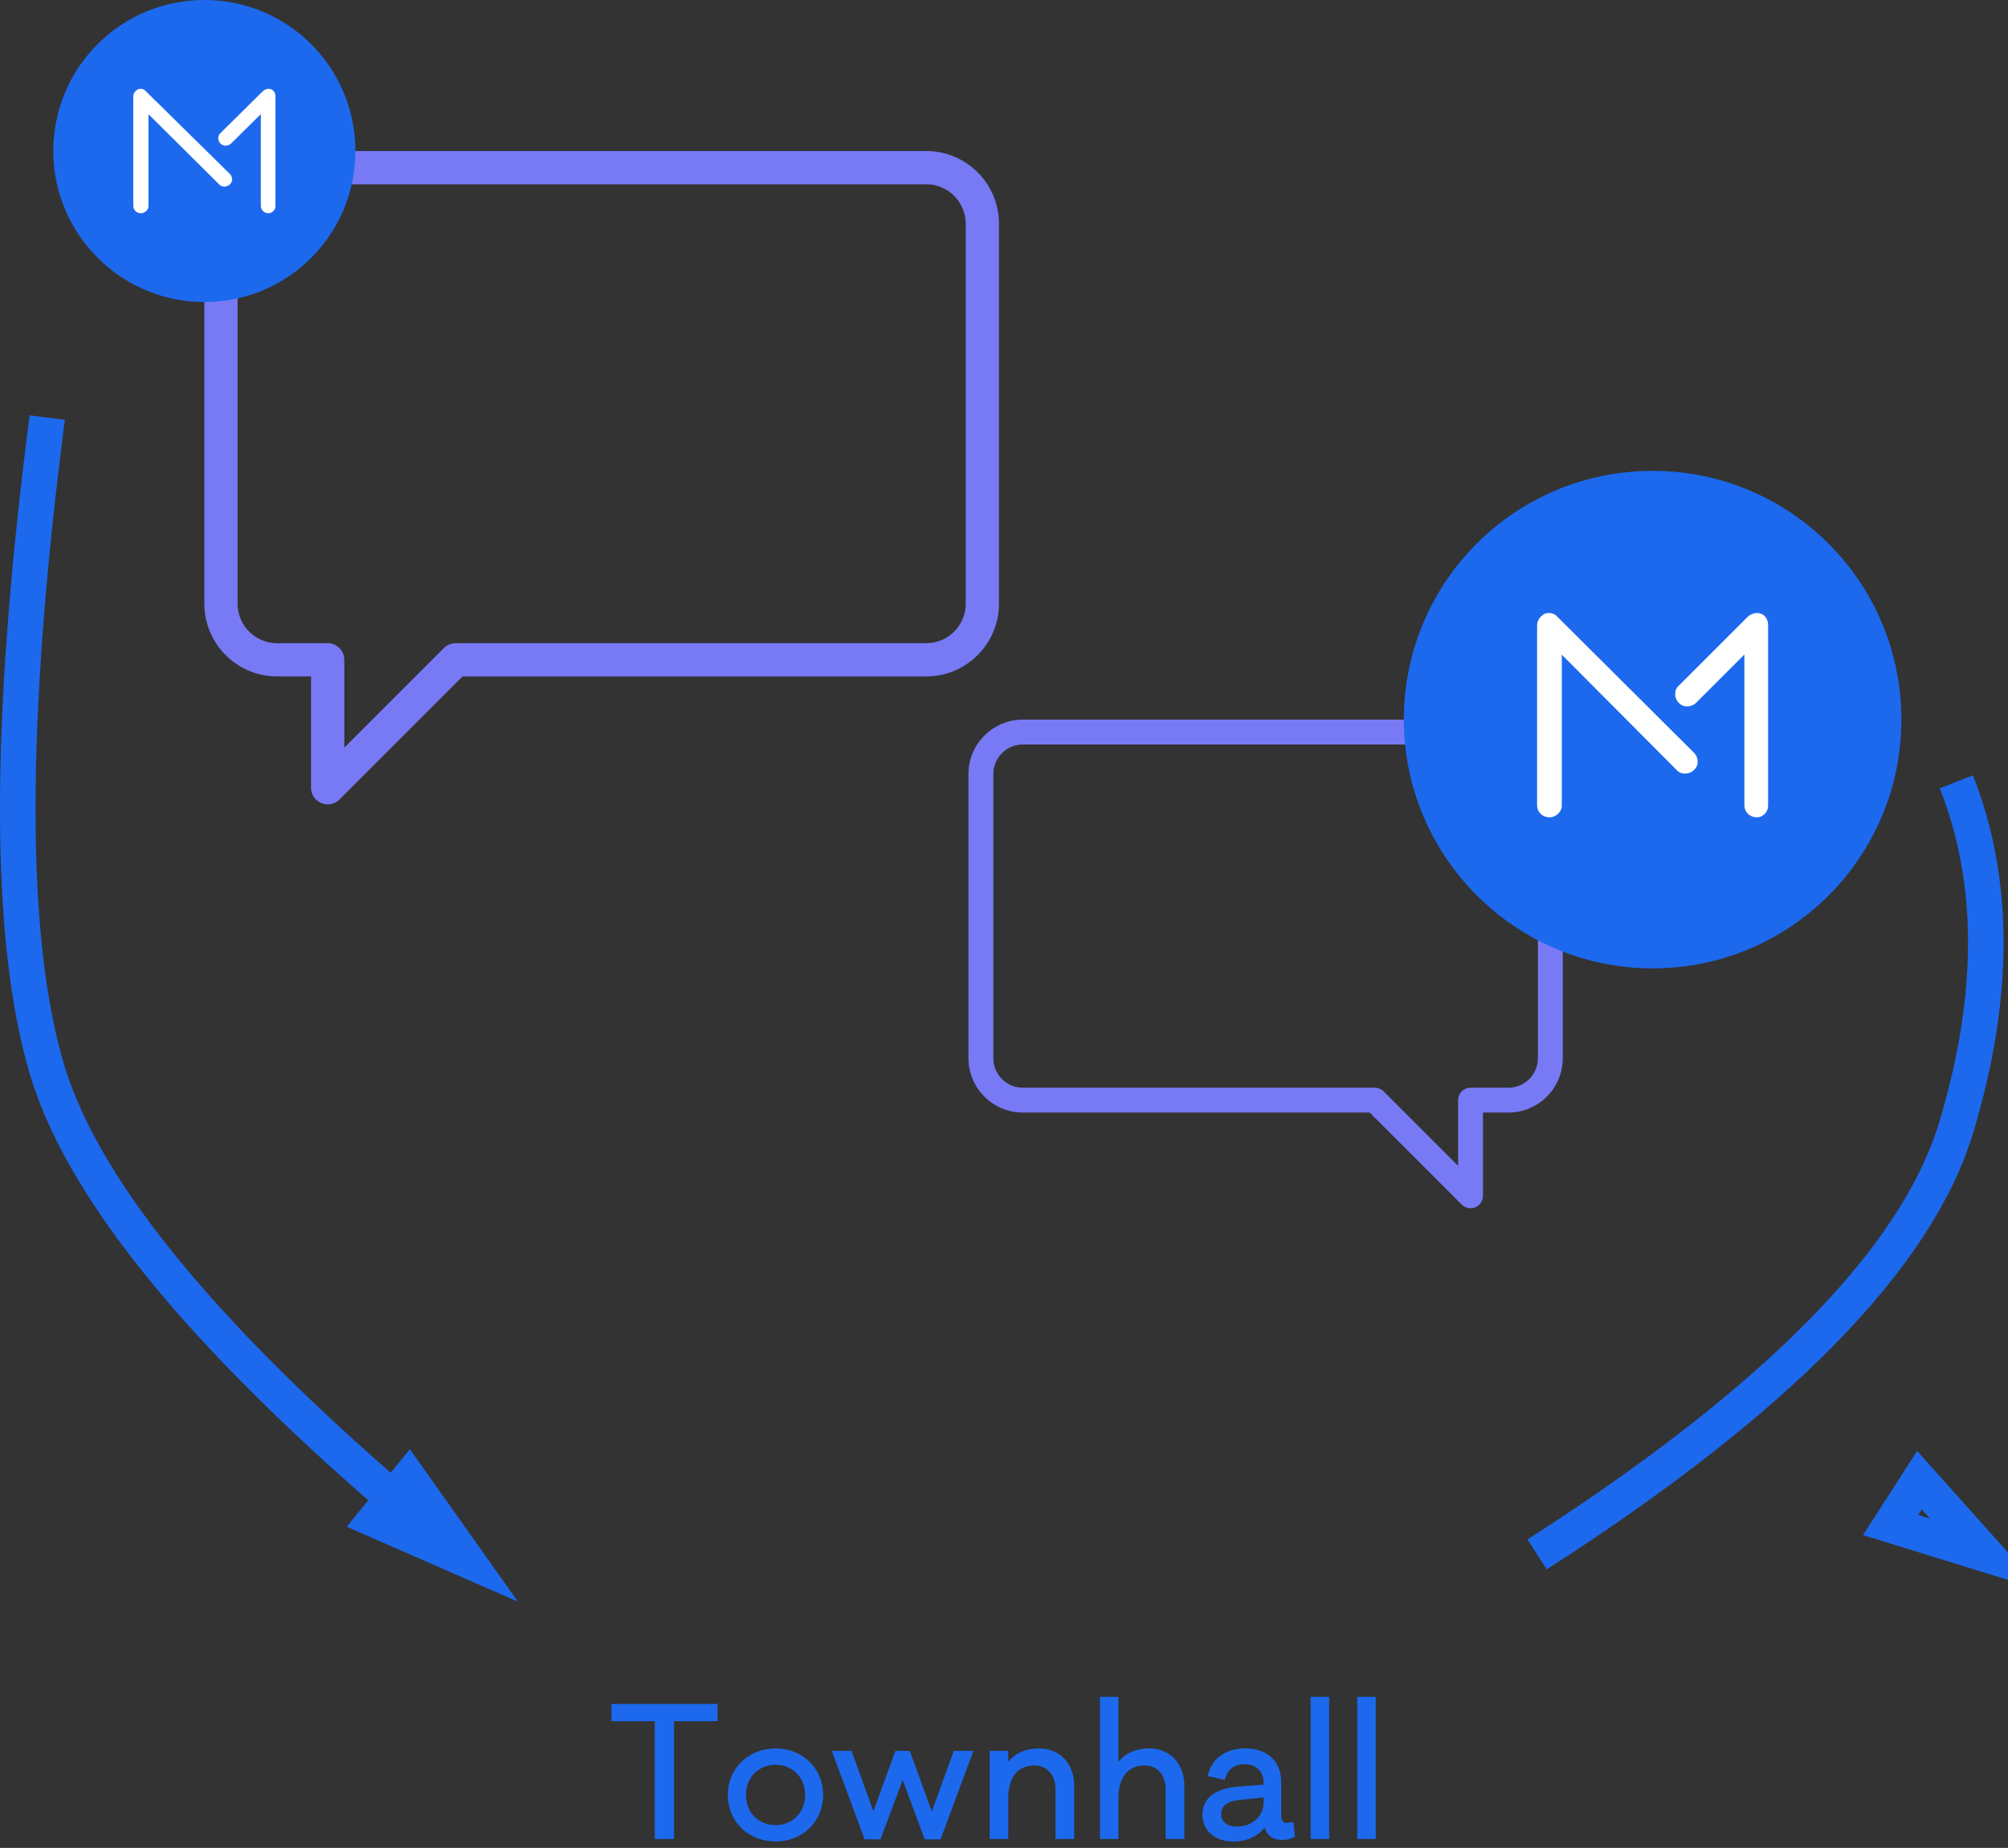 <?xml version="1.0" encoding="UTF-8"?>
<svg width="226px" height="208px" viewBox="0 0 226 208" version="1.1" xmlns="http://www.w3.org/2000/svg" xmlns:xlink="http://www.w3.org/1999/xlink">
    <rect x="0" y="0" width="226" height="208" fill="#333333" stroke="none"/>
    <!-- Generator: Sketch 49.3 (51167) - http://www.bohemiancoding.com/sketch -->
    <title>11</title>
    <desc>Created with Sketch.</desc>
    <defs></defs>
    <g id="Page-2" stroke="none" stroke-width="1" fill="none" fill-rule="evenodd">
        <g id="menlo-home-copy-30" transform="translate(-206, -3167)">
            <g id="how-it-works" transform="translate(198, 3016)">
                <g id="1" transform="translate(10, 151)">
                    <path d="M78.758,193.74 L73.858,193.74 L73.858,207 L71.698,207 L71.698,193.74 L66.818,193.74 L66.818,191.8 L78.758,191.8 L78.758,193.74 Z M85.298,196.8 C88.238,196.8 90.638,198.96 90.638,202.04 C90.638,205.12 88.238,207.28 85.298,207.28 C82.318,207.28 79.918,205.12 79.918,202.04 C79.918,198.96 82.318,196.8 85.298,196.8 Z M85.298,205.44 C87.098,205.44 88.618,204.1 88.618,202.04 C88.618,199.98 87.098,198.64 85.298,198.64 C83.458,198.64 81.958,199.98 81.958,202.04 C81.958,204.1 83.458,205.44 85.298,205.44 Z M107.558,197.08 L103.858,207.04 L102.078,207.04 L99.598,200.36 L97.098,207.04 L95.318,207.04 L91.618,197.08 L93.838,197.08 L96.298,203.88 L98.778,197.08 L100.398,197.08 L102.878,203.92 L105.338,197.08 L107.558,197.08 Z M114.918,196.8 C117.298,196.8 118.898,198.52 118.898,201 L118.898,207 L116.798,207 L116.798,201.42 C116.798,199.8 115.858,198.72 114.438,198.72 C112.658,198.72 111.478,199.92 111.478,202.42 L111.478,207 L109.398,207 L109.398,197.08 L111.478,197.08 L111.478,198.3 C112.278,197.34 113.438,196.8 114.918,196.8 Z M127.318,196.8 C129.698,196.8 131.298,198.52 131.298,201 L131.298,207 L129.198,207 L129.198,201.42 C129.198,199.8 128.258,198.72 126.838,198.72 C125.058,198.72 123.878,199.92 123.878,202.42 L123.878,207 L121.798,207 L121.798,191 L123.878,191 L123.878,198.3 C124.678,197.34 125.838,196.8 127.318,196.8 Z M143.578,205.1 L143.738,206.76 C143.198,207.02 142.798,207.1 142.318,207.1 C141.318,207.1 140.618,206.66 140.338,205.72 C139.598,206.62 138.458,207.28 136.818,207.28 C134.758,207.28 133.338,206.08 133.338,204.26 C133.338,202.42 134.738,201.3 137.358,201.1 L140.218,200.88 L140.218,200.7 C140.218,199.42 139.418,198.58 138.058,198.58 C136.898,198.58 136.078,199.22 135.858,200.34 L133.938,199.92 C134.318,198 135.898,196.8 138.138,196.8 C140.518,196.8 142.198,198.14 142.198,200.54 L142.198,204.4 C142.198,204.86 142.418,205.18 142.738,205.18 C142.938,205.18 143.138,205.14 143.578,205.1 Z M137.218,205.6 C138.898,205.6 140.218,204.44 140.218,202.92 L140.218,202.32 L137.518,202.6 C136.038,202.74 135.438,203.34 135.438,204.18 C135.438,205.1 136.178,205.6 137.218,205.6 Z M147.598,207 L145.518,207 L145.518,191 L147.598,191 L147.598,207 Z M152.838,207 L150.758,207 L150.758,191 L152.838,191 L152.838,207 Z" id="Townhall" fill="#1C69EE"></path>
                    <g id="townhall-1">
                        <path d="M102.255,17 L29.179,17 C24.667,17 21,20.67 21,25.179 L21,67.958 C21,72.468 24.671,76.138 29.179,76.138 L33.008,76.138 L33.008,88.667 C33.008,89.424 33.465,90.105 34.164,90.395 C34.396,90.493 34.638,90.538 34.879,90.538 C35.366,90.538 35.846,90.35 36.203,89.99 L50.055,76.139 L102.255,76.139 C106.765,76.139 110.435,72.468 110.435,67.959 L110.435,25.18 C110.435,20.67 106.764,17 102.255,17 Z M106.693,67.96 C106.693,70.406 104.701,72.397 102.255,72.397 L49.282,72.397 C49.159,72.397 49.035,72.41 48.912,72.433 C48.855,72.445 48.805,72.464 48.753,72.481 C48.689,72.5 48.626,72.514 48.563,72.54 C48.497,72.568 48.435,72.606 48.373,72.64 C48.33,72.665 48.283,72.684 48.241,72.711 C48.136,72.78 48.041,72.862 47.952,72.95 L36.751,84.151 L36.751,74.269 C36.751,73.234 35.912,72.396 34.878,72.396 C34.877,72.396 34.877,72.396 34.877,72.396 L29.178,72.396 C26.731,72.396 24.739,70.404 24.739,67.959 L24.739,25.18 C24.739,22.734 26.731,20.742 29.178,20.742 L102.253,20.742 C104.699,20.742 106.691,22.735 106.691,25.18 L106.693,67.96 Z" id="Shape" fill="#777AF4" fill-rule="nonzero"></path>
                        <path d="M167.771,81 L113.117,81 C109.743,81 107,83.745 107,87.117 L107,119.112 C107,122.485 109.745,125.23 113.117,125.23 L115.981,125.23 L115.981,134.601 C115.981,135.167 116.323,135.677 116.846,135.893 C117.019,135.966 117.2,136 117.38,136 C117.745,136 118.103,135.859 118.37,135.59 L128.731,125.231 L167.771,125.231 C171.145,125.231 173.889,122.485 173.889,119.113 L173.889,87.118 C173.889,83.745 171.144,81 167.771,81 Z M171.091,119.114 C171.091,120.943 169.601,122.432 167.771,122.432 L128.153,122.432 C128.06,122.432 127.968,122.442 127.876,122.459 C127.833,122.468 127.796,122.482 127.756,122.495 C127.709,122.509 127.662,122.519 127.615,122.539 C127.565,122.56 127.519,122.588 127.473,122.614 C127.44,122.632 127.405,122.647 127.374,122.667 C127.295,122.719 127.224,122.78 127.158,122.846 L118.78,131.223 L118.78,123.832 C118.78,123.058 118.153,122.432 117.379,122.432 C117.379,122.432 117.379,122.432 117.379,122.432 L113.116,122.432 C111.286,122.432 109.797,120.941 109.797,119.113 L109.797,87.118 C109.797,85.288 111.286,83.798 113.116,83.798 L167.77,83.798 C169.599,83.798 171.089,85.289 171.089,87.118 L171.091,119.114 Z" id="Shape-Copy" fill="#777AF4" fill-rule="nonzero" transform="translate(140.445, 108.5) scale(-1, 1) translate(-140.445, -108.5) "></path>
                        <g id="M1mark-fill" transform="translate(156, 53)" fill-rule="nonzero">
                            <path d="M56,28 C56,12.522 43.478,0 28,0 C12.522,0 0,12.522 0,28 C0,43.478 12.622,56 28,56 C43.478,56 56,43.478 56,28 Z" id="Shape" fill="#1C69EE"></path>
                            <g id="Group" transform="translate(15, 16)" fill="#FFFFFF">
                                <path d="M17.9,10.1 L23.33,4.674 L23.33,21.615 C23.33,22.448 23.972,23 24.716,23 C25.459,23 26,22.358 26,21.717 L26,1.354 C26,0.802 25.718,0.251 25.166,0.07 C24.704,-0.11 24.062,0.07 23.69,0.442 L15.951,8.175 C15.399,8.637 15.399,9.56 15.951,10.111 C16.424,10.652 17.348,10.652 17.9,10.1 Z" id="Shape"></path>
                                <path d="M17.658,17.666 C18.212,17.204 18.212,16.281 17.658,15.73 L2.316,0.458 C1.943,-0.003 1.39,-0.093 0.836,0.087 C0.373,0.368 0,0.818 0,1.37 L0,21.616 C0,22.449 0.644,23 1.39,23 C2.135,23 2.779,22.359 2.779,21.717 L2.779,4.69 L15.704,17.666 C16.178,18.217 17.104,18.217 17.658,17.666 Z" id="Shape"></path>
                            </g>
                        </g>
                        <g id="M1mark-fill-Copy" transform="translate(4, 0)" fill-rule="nonzero">
                            <path d="M34,17 C34,7.602 26.398,0 17,0 C7.602,0 0,7.602 0,17 C0,26.398 7.664,34 17,34 C26.398,34 34,26.398 34,17 Z" id="Shape" fill="#1C69EE"></path>
                            <g id="Group" transform="translate(9, 10)" fill="#FFFFFF">
                                <path d="M11.015,6.148 L14.357,2.845 L14.357,13.157 C14.357,13.664 14.752,14 15.21,14 C15.667,14 16,13.609 16,13.219 L16,0.824 C16,0.488 15.827,0.153 15.487,0.043 C15.203,-0.067 14.808,0.043 14.579,0.269 L9.816,4.976 C9.476,5.257 9.476,5.819 9.816,6.155 C10.107,6.484 10.675,6.484 11.015,6.148 Z" id="Shape"></path>
                                <path d="M10.866,10.753 C11.207,10.472 11.207,9.91 10.866,9.575 L1.425,0.279 C1.196,-0.002 0.855,-0.057 0.514,0.053 C0.229,0.224 0,0.498 0,0.834 L0,13.157 C0,13.664 0.396,14 0.855,14 C1.314,14 1.71,13.61 1.71,13.219 L1.71,2.854 L9.664,10.753 C9.956,11.089 10.526,11.089 10.866,10.753 Z" id="Shape"></path>
                            </g>
                        </g>
                        <path d="M3.314,47 C-1.105,81.258 -1.105,105.744 3.314,120.459 C7.734,135.174 23.463,153.543 50.501,175.566" id="Path-2" stroke="#1C69EE" stroke-width="4"></path>
                        <path id="Path-2-decoration-1" d="M50.501,175.566 L44.022,166.42 L40.233,171.072 L50.501,175.566 Z" stroke="#1C69EE" stroke-width="4"></path>
                        <path d="M174.314,88 C169.895,99.192 169.895,112.145 174.314,126.859 C178.734,141.574 194.463,157.609 221.501,174.965" id="Path-2-Copy" stroke="#1C69EE" stroke-width="4" transform="translate(196.251, 131.482) scale(-1, 1) translate(-196.251, -131.482) "></path>
                        <path id="Path-2-Copy-decoration-1" d="M221.501,174.965 L214.033,166.606 L210.792,171.656 L221.501,174.965 Z" stroke="#1C69EE" stroke-width="4"></path>
                    </g>
                </g>
            </g>
        </g>
    </g>
</svg>